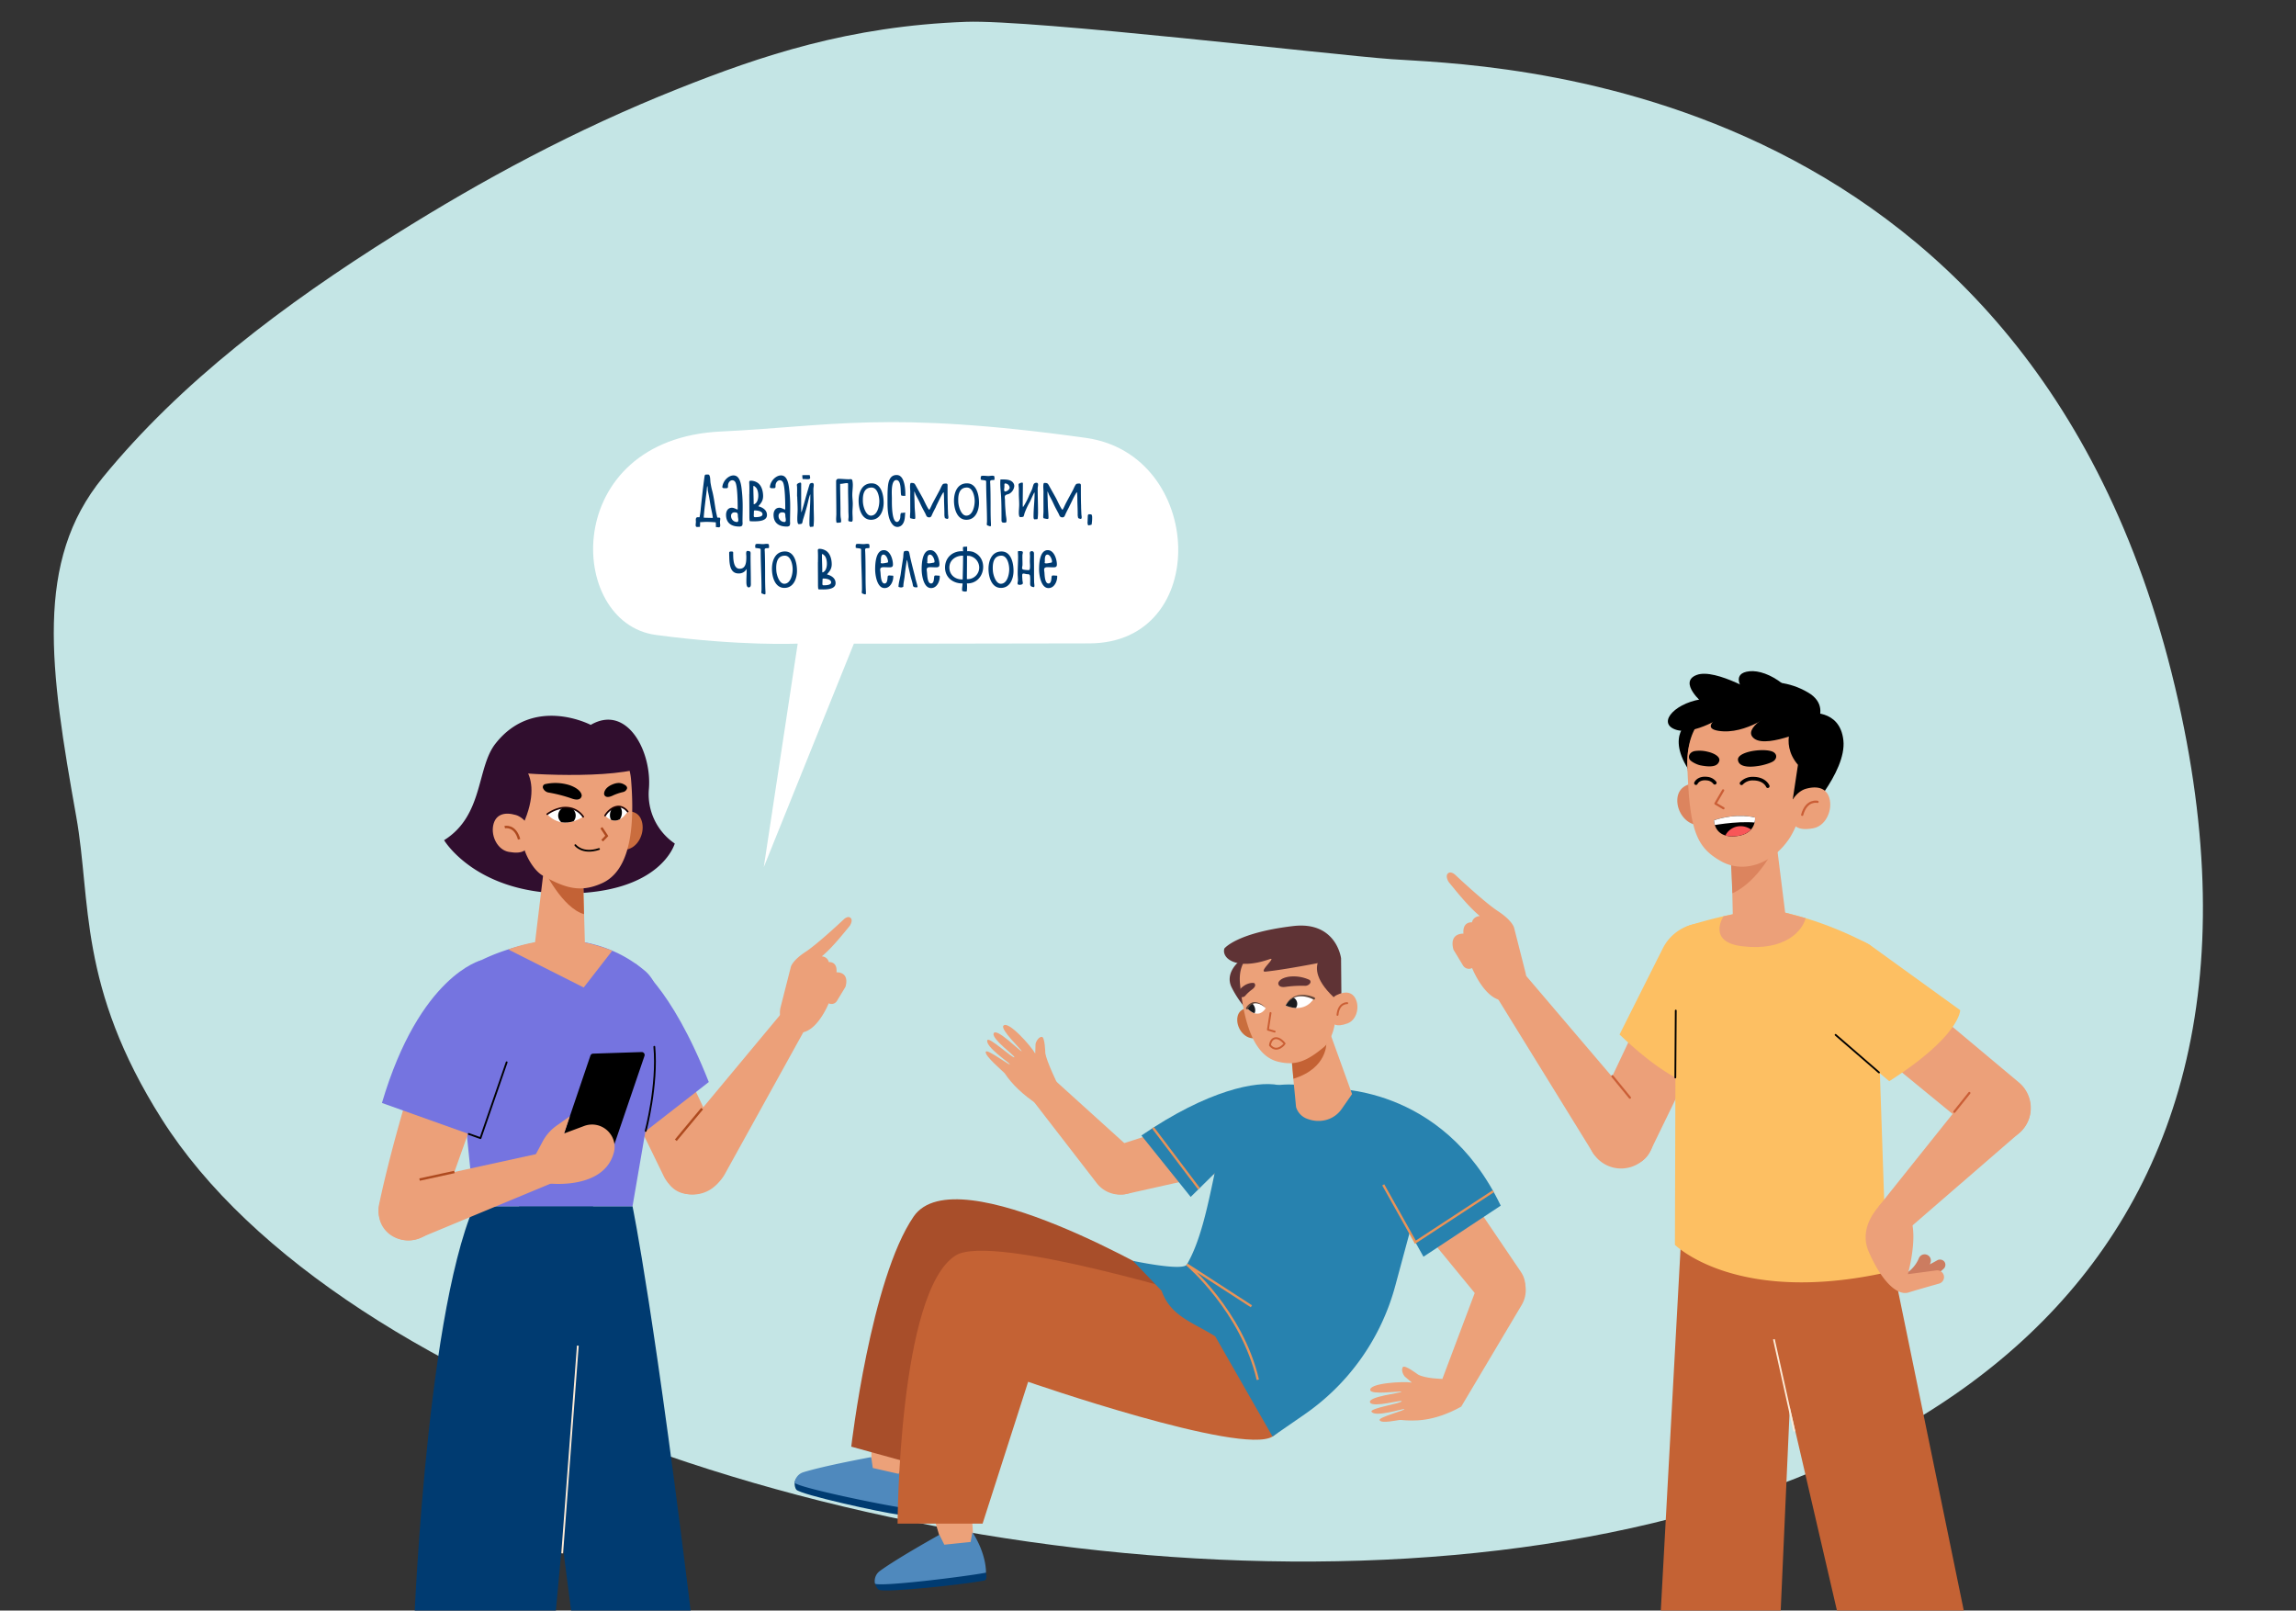 <svg id="Layer_1" data-name="Layer 1" xmlns="http://www.w3.org/2000/svg" viewBox="0 0 1456.08 1021.32"><rect x="0" y="0" width="1456.08" height="1021.32" fill="#333333" stroke="none"/><defs><style>.cls-1{fill:#fff}.cls-3{fill:#c46234}.cls-12,.cls-17,.cls-22,.cls-30,.cls-35,.cls-4,.cls-7,.cls-8{fill:none}.cls-4{stroke:#fdebd7}.cls-17,.cls-35,.cls-4{stroke-miterlimit:10}.cls-4,.cls-8{stroke-width:1.13px}.cls-5{fill:#eca079}.cls-6{fill:#fdbf62}.cls-7{stroke:#ca5e36;stroke-width:1.4px}.cls-12,.cls-22,.cls-30,.cls-7,.cls-8{stroke-linecap:round;stroke-linejoin:round}.cls-12,.cls-8{stroke:#000}.cls-9{fill:#cc7c60}.cls-11{fill:#dc845e}.cls-12{stroke-width:2.27px}.cls-15{fill:#003b71}.cls-16{fill:#7574e0}.cls-17{stroke:#ae4a1f;stroke-width:1.51px}.cls-18{fill:#300e2e}.cls-22{stroke:#1c0001;stroke-width:1.05px}.cls-24{fill:#eca179}.cls-25{fill:#4f89bd}.cls-27{fill:#5f3335}.cls-28{fill:#2782af}.cls-30{stroke:#ca5e34;stroke-width:1.2px}.cls-32{fill:#1b1c20}.cls-33{fill:#604538}.cls-35{stroke:#ea9357;stroke-width:1.47px}</style><clipPath id="clip-path"><path d="M1113 518.43s-10.81-3.23-26 1.7c0 0-.13 11.33 13.52 10.15s12.48-11.85 12.48-11.85z"/></clipPath><clipPath id="clip-path-2"><path class="cls-1" d="M369.85 517.93s-7.69-11.59-22.79-1.64c0 0 8.23 10.77 22.79 1.64z"/></clipPath><clipPath id="clip-path-3"><path class="cls-1" d="M383.73 517.19s6.49-10.62 14.33-2.56c0 0-6.33 10.93-14.33 2.56z"/></clipPath><clipPath id="clip-path-4"><path class="cls-1" d="M815.33 637.69s4.47-10.31 17.89-4.54c0 0-5.01 9.74-17.89 4.54z"/></clipPath><clipPath id="clip-path-5"><path class="cls-1" d="M802.72 639.34s-6.67-7.52-11.77 0c.05 0 6.59 7.8 11.77 0z"/></clipPath></defs><path d="M882.36 37.51C844 34.73 655.24 12.32 612.75 13.84c-74.43 2.68-130.22 21.59-182.54 42.38-65.76 26.12-124.38 57.93-179.35 92.41-71.06 44.57-136.08 93.55-185.64 154.13C21.7 356 31.58 423.91 48.38 518c9.5 53.2.9 107.54 54.22 191.67 225.29 355.52 1455.67 478.82 1276.75-274.11C1286.48 44.72 939.28 41.64 882.36 37.51z" fill="#c4e5e5"/><path class="cls-3" d="M1068.28 745.83l-15.97 292.69h76.2l12.85-287.15-73.08-5.54z"/><path class="cls-3" d="M1190.5 754.28l58.43 284.24h-79.98l-67.24-289.84 88.79 5.6z"/><path class="cls-4" d="M1137.95 907.69l-12.98-58.43"/><path class="cls-5" d="M1082.91 655.27l-36.15 74.36a21.06 21.06 0 0 1-29.44 8.4 21.06 21.06 0 0 1-8.05-27.58l38-80.42z"/><path class="cls-6" d="M1081.56 688.94s-15.63 4.06-54.47-32.94l27.44-54.64a29.06 29.06 0 0 1 41.29-11.64 29 29 0 0 1 11.58 35.61z"/><path class="cls-5" d="M952.29 634.36a14.18 14.18 0 0 0 15.15-17.6l-7.24-28.48s-1-4.44-10.24-10.5c-7.37-4.82-21.46-17.76-27-22.95-1.29-1.21-3.6-2.42-4.94-.69-1.07 1.12-.32 4 1.27 5.88 3.53 4.18 11.43 14.43 19.19 20.87 0 0-4.09.09-5 4 0 0-6.08-.76-5.38 7.18 0 0-9.3-.7-6.34 10.15l6.05 10a4.4 4.4 0 0 0 5.77 1.65s7.48 18.88 18.69 20.47z"/><path class="cls-5" d="M1040.73 704.37l-78-91.55-13.76 19 61.63 99.87c8.86 9.05 26.94 11.28 34.38 1a20.45 20.45 0 0 0-4.25-28.32z"/><path class="cls-7" d="M1022.52 682.44l11.12 13.61"/><path class="cls-6" d="M1123.88 577.18s26.53 3.5 60.41 21.14c5.81 3 6 9.43 5.65 16l6.53 192.53c-95.77 21.15-134.27-17.48-134.27-17.48l.58-189.71a13 13 0 0 1 9.21-13c13.01-3.96 36.4-10.23 51.89-9.48z"/><path class="cls-5" d="M1145.1 582.23l-12.3-3.31-20.8-3.77-12 4.41-7 1.5s-10.77 16.35 12 19c27.23 3.25 38.23-10.06 40.1-17.83z"/><path class="cls-8" d="M1062.46 683.28l.28-42.45"/><path class="cls-5" d="M1217.4 633.69l63.39 53.08a21.06 21.06 0 0 1 1 30.6 21.05 21.05 0 0 1-28.71 1.13l-68.81-56.38z"/><path class="cls-6" d="M1243.11 640.57s.25 16.15-45 45.06l-46.5-39.63a29 29 0 0 1-1.48-42.86 29 29 0 0 1 37.34-2.78z"/><path class="cls-8" d="M1191.63 680.08l-27.54-23.85"/><path class="cls-9" d="M1209.13 807.28a20.66 20.66 0 0 0 7.82-9.48 3.92 3.92 0 0 1 5.16-2.07 3.85 3.85 0 0 1 2.29 4.45 24.74 24.74 0 0 1-8.08 12.84z"/><path class="cls-9" d="M1205 809.3s8-1.37 23.4-10a3.54 3.54 0 0 1 4.67.75 3.38 3.38 0 0 1-.38 4.45 42.46 42.46 0 0 1-19.8 10.36z"/><path class="cls-5" d="M1198.8 758.15s-22.31 15.9-13.64 35.7 18.48 27.87 25.18 25.76c4.64-1.46 14.05-4.13 19.4-5.64a4.27 4.27 0 0 0 3-5.13 4.28 4.28 0 0 0-4.55-3.27l-18.26 2.43s5.86-20.74 2.4-33.36z"/><path class="cls-5" d="M1251.5 689.88l-60.39 75.55 18.38 14.57 71.51-61.91a20.45 20.45 0 0 0-1-31.24 20.46 20.46 0 0 0-28.5 3.03z"/><path class="cls-7" d="M1239.42 705l9.51-11.89"/><path d="M1071.77 456.93s-16.31 8.91.25 32.92l21.45-31z"/><path d="M1158.6 484c-.55 23.52-30.19 42.59-47 41.5-23.48-1.52-42.14-20.08-41.58-43.6a42.6 42.6 0 0 1 43.6-41.58c23.49.53 45.62 16.91 44.98 43.68z" fill="#b25732"/><path class="cls-11" d="M1091.09 511.39c-.5 7.63-7 12.22-14.6 11.72s-13.25-8.74-12.75-16.37 6.83-10.56 14.46-10.06a13.83 13.83 0 0 1 12.89 14.71z"/><path class="cls-5" d="M1125.08 522.38l8.37 66.92-34.33-.06-1.32-57.67 27.28-9.19z"/><path class="cls-11" d="M1098.66 566.4s15-5.26 27.55-30.4l-28.82 3.35z"/><path class="cls-5" d="M1099.12 446.63s-30.38.26-29 40.19 5.77 50.64 21.53 59.41c14.17 7.88 32.69 1.6 43.51-15.11a60.54 60.54 0 0 0 8.35-24.27l2.62-10.36s13.71-51.49-47.01-49.86z"/><path class="cls-7" d="M1092.78 501.19l-4.87 8.37 5.08 2.98"/><path class="cls-12" d="M1104.44 496.71a9.62 9.62 0 0 1 7.32-2.95c7.49 0 9.33 4.79 9.33 4.79M1087.49 496.39a6.84 6.84 0 0 0-4.83-2.63c-5.66-.7-7.13 2.87-7.13 2.87"/><path d="M1113.07 476s6-.9 10.27.36c3.53 1.05 4 4.16 1.6 6.13-1.49 1.23-6.26 2.68-9.57 3.2-10.42 1.64-12.92-1.26-13.18-3.77-.37-3.48 6.55-5.42 10.88-5.92zM1083.05 476.72a20.53 20.53 0 0 0-8.4-.43c-3.14.69-4.36 3.48-3 5.46.87 1.22 4.28 3.11 6.88 3.61 8.44 1.65 10.79-.19 11.68-2.45 1.29-3.18-3.78-5.46-7.16-6.19zM1113 518.43s-10.81-3.23-26 1.7c0 0-.13 11.33 13.52 10.15s12.48-11.85 12.48-11.85z"/><g clip-path="url(#clip-path)"><path class="cls-1" d="M1113.6 521.64c-13.46-1.23-29 2.16-29 2l.2-9 34.47-5.44z"/><path d="M1094.41 541.54c3.22 6.08 10.39 8.59 16 5.61s7.56-10.32 4.34-16.4-10.39-8.58-16-5.6-7.56 10.32-4.34 16.39z" fill="#f85658"/></g><path d="M1138.87 455.84c-.3-.29-11 14.68 1.36 29.16l-3.29 21.87 5 2.21 8.64-13.34.63-26.68z"/><path d="M1097.16 438.64s25-14.11 49.64.59c19.36 11.57-4.13 32.54-4.13 32.54l-6.53-16.29-24.24-7.2z"/><path d="M1146.56 452.26s20.27-3.2 22.48 17.22-25.62 49.45-25.62 49.45z"/><path class="cls-5" d="M1135 516.56c1.47 7.5 5 10.43 14.87 8.68 7.53-1.34 12-10.36 10.58-17.86s-7.53-9.41-15.35-7.14c-5.41 1.59-11.52 8.82-10.1 16.32z"/><path class="cls-7" d="M1152.66 508.48s-7-1.75-9.74 8.23"/><path d="M1151.16 460.44s-29.87 14.49-38.63 7.95 13.26-17.21 13.26-17.21z"/><path d="M1125.79 451.18s-18.46 15.09-36 12.26 18-18.89 18-18.89z"/><path d="M1094.87 453s-20.73 14.07-32.59 9.54 1.16-17.94 19.46-19.48l35.06-2-9.9 9.46-7.78 3.29"/><path d="M1080.18 446.18s-16.36-13.63-4.12-18.19c12.07-4.49 40.74 13.11 40.74 13.11z"/><path d="M1104.66 436.44s-6.75-9.59 4.83-10.77 30.78 10.56 38.68 33.37l-22.38-3.49-21.72-9.55z"/><path class="cls-15" d="M401.13 764.94s14.24 68.06 39.53 278.29H365l-35.88-278.29z"/><path class="cls-15" d="M300.62 764.94C268.93 839.06 262 1043.52 262 1043.52l88.51-.29 25.64-278.29z"/><path class="cls-4" d="M356.53 985.01l9.92-131.71"/><path class="cls-5" d="M385.65 673.32l35.51 73a20.68 20.68 0 0 0 28.91 8.25 20.69 20.69 0 0 0 7.93-27.05l-37.36-79z"/><path class="cls-16" d="M403 611.09c-.84-.24 21.88 12.62 46.5 75.06l-41.6 32.37-20.9-60.15z"/><path class="cls-5" d="M508.71 654.74A12.8 12.8 0 0 1 495 638.85l6.54-25.71s.86-4 9.24-9.48c6.65-4.34 19.37-16 24.39-20.72 1.16-1.08 3.25-2.18 4.46-.62 1 1 .29 3.61-1.15 5.31-3.18 3.78-10.31 13-17.32 18.84a4.76 4.76 0 0 1 4.47 3.64s5.49-.7 4.86 6.47c0 0 8.4-.63 5.72 9.16l-5.45 9a4 4 0 0 1-5.21 1.49s-6.75 17-16.87 18.48z"/><path class="cls-5" d="M428.59 723.07l73.6-88.42 10.49 14.1-52.76 95.35a25.28 25.28 0 0 1-18.22 13c-6.66 1-13.32-.77-17.27-6.22a20.08 20.08 0 0 1 4.16-27.81z"/><path class="cls-17" d="M445.27 703.02l-16.68 20.05"/><path class="cls-16" d="M352.79 595.88s-29.59 1.85-55 17a21.93 21.93 0 0 0-10.34 21.5l13.2 130.55h100.48L420 655.3c1.45-9.2-.14-30.83-11.24-39.87-6.58-5.34-24.54-19.55-55.97-19.55z"/><path class="cls-5" d="M322.3 602.06a107.06 107.06 0 0 1 30.49-6.18c16.73-.79 35.49 7 35.49 7l-18.11 23.32z"/><path class="cls-8" d="M409.48 717.15s7.71-29.09 5.48-53.36"/><path class="cls-5" d="M263.39 678.17s-14.37 44.92-22.9 85.19a19.19 19.19 0 0 0 12.24 22.06A19.15 19.15 0 0 0 277.55 773l31.24-87.74z"/><path class="cls-16" d="M305.13 608.93s-39 9.5-62.91 90.49l62.49 22.31 16.62-61.46z"/><path class="cls-8" d="M297.28 719.08l7.43 2.65 16.61-48.1"/><path d="M376.14 668.14l30.76-1a1.86 1.86 0 0 1 1.82 2.46l-22 64.56a1.86 1.86 0 0 1-1.69 1.26l-30.69 1a1.86 1.86 0 0 1-1.82-2.46l21.91-64.56a1.88 1.88 0 0 1 1.71-1.26z"/><path class="cls-5" d="M361.38 707.88l-8.49 6a28.84 28.84 0 0 0-8.73 9.93l-5.73 10.74 9.57 15.91s35.66 4.37 41.47-20.29a13.82 13.82 0 0 0-2.27-10.92 14.27 14.27 0 0 0-16.71-5.25l-12.71 4.75z"/><path class="cls-5" d="M261.09 749.1l102.25-22.34-6.17 20.5-91 37.82c-10.18 4.23-22.29-.9-25.32-11.5-.16-.57-.3-1.15-.41-1.74a19.26 19.26 0 0 1 20.65-22.74z"/><path class="cls-17" d="M288.16 743.19l-22.09 4.82"/><path class="cls-18" d="M374.66 459.69s-36.25-19.09-60.54 12c-11.92 15.27-7.42 45.46-32.48 61.1 0 0 19.93 33.81 77.37 33.78 60.3-.05 68.91-31.66 68.91-31.66a37.8 37.8 0 0 1-16.38-34.87c1.85-23.83-14-53.67-36.88-40.39"/><path d="M383.5 530.58c1.37 7 4.68 9.76 13.92 8.12 7-1.25 11.27-9.69 9.9-16.71s-7.05-8.81-14.37-6.68c-5.1 1.48-10.82 8.25-9.45 15.27z" fill="#ca6d3e"/><path class="cls-5" d="M346.99 533.7l-8.42 70.06 32.51.28-1.68-62.56-22.41-7.78z"/><path d="M370.37 579.69c-13.81-3.89-25.49-28.19-25.49-28.19l24.57-5.39z" fill="#c36236"/><path class="cls-5" d="M347.84 468.88a55.56 55.56 0 0 1 25.18-1c11.23 2.29 25.59 6.88 27.21 26.78 2.69 33.16-1.64 58-18.64 65.5-13 5.76-22.48 3.54-37.36-4.9-5.53-3.09-10.82-12.26-12.23-18.6l-6.25-17.74s-17.11-39.7 22.09-50.04z"/><path d="M383.11 503.54s.34 3.21 5.09 1.14a32.75 32.75 0 0 1 6.9-2.41 3.4 3.4 0 0 0 2.58-2.35c.18-.85-.65-1.73-1.21-2.07-1.54-.94-3.73-2.25-8.14-.39-5.67 2.4-5.22 6.08-5.22 6.08zM368.91 504.56s-.22 4.14-6.68 1.68a91.09 91.09 0 0 0-14.29-3.66 4.67 4.67 0 0 1-3.6-2.91 1.89 1.89 0 0 1 1.31-2.42 29.85 29.85 0 0 1 15.86.74c7.7 2.85 7.4 6.57 7.4 6.57z"/><path class="cls-1" d="M369.85 517.93s-7.69-11.59-22.79-1.64c0 0 8.23 10.77 22.79 1.64z"/><g clip-path="url(#clip-path-2)"><path d="M365 516.16a5.55 5.55 0 1 1-6.45-4.46 5.56 5.56 0 0 1 6.45 4.46z"/></g><path class="cls-22" d="M347.06 516.29a22.93 22.93 0 0 1 7.65-3.61 14.67 14.67 0 0 1 7.21-.17 13.1 13.1 0 0 1 7.93 5.42"/><path class="cls-1" d="M383.73 517.19s6.49-10.62 14.33-2.56c0 0-6.33 10.93-14.33 2.56z"/><g clip-path="url(#clip-path-3)"><path d="M387 515.26c-.67 2.91.41 5.64 2.4 6.1s4.15-1.54 4.82-4.45-.42-5.64-2.41-6.1-4.17 1.54-4.81 4.45z"/></g><path class="cls-22" d="M398.06 514.63c-2.79-3.57-6.14-3.21-6.14-3.21-5.2.44-8.19 5.77-8.19 5.77"/><path class="cls-17" d="M381.4 524.91l3.41 5.15-2.92 3.02"/><path class="cls-8" d="M364.88 535.94s4.39 5.94 15 2.45"/><path class="cls-18" d="M324.91 479.92s23.61 9.43 5 46.64l-22.84-21.44 9.24-11.49z"/><path class="cls-5" d="M336.58 532.1c-1.37 7-4.69 9.76-13.92 8.11-7-1.25-11.27-9.69-9.9-16.71s7.05-8.81 14.37-6.68c5.1 1.48 10.87 8.25 9.45 15.28z"/><path class="cls-17" d="M320.09 524.52s6.58-1.63 9.12 7.72"/><path class="cls-18" d="M318.64 489c1.25.85 61.95 6 88.46-2 0 0-3.55-26.73-48.38-24.16-34.33 1.97-40.08 26.16-40.08 26.16z"/><path class="cls-24" d="M551.84 848.78l.92 84.28 17.57 6.8 27.13-83.23-45.62-7.85z"/><path class="cls-15" d="M548 933.11s-26.89-1.34-40.47 2.9c-5 1.55-3.67 7.26-2.52 8.63 2.64 3.16 53.49 14.41 65.29 15.91 4.15.53 3.18-16.74-.69-22.56z"/><path class="cls-25" d="M552.51 924s-29.62 5.41-43.2 9.64a7.92 7.92 0 0 0-5.37 6.63c2.64 3.16 57.12 14.38 68.92 15.88 0 0 4.19-10.47.08-27.08l-3.07 5.54-16.36-3.7z"/><path class="cls-24" d="M574.74 902.93l24.15 81.63 18.83-1.95-5.64-87.08-37.34 7.4z"/><path class="cls-15" d="M594.35 983.38s-25.9 7.35-37.41 15.72c-4.2 3-1.15 8 .38 9 3.51 2.14 55.29-3.49 66.95-5.85 4.1-.83-2.35-16.88-7.88-21.15z"/><path class="cls-25" d="M595.75 973.26s-26.33 14.61-37.84 23a7.9 7.9 0 0 0-3 8c3.51 2.15 58.71-4.67 70.37-7 0 0 .61-11.26-8.6-25.68l-1.13 6.23-16.68 1.73z"/><path d="M741.92 812.46s-135.33-80.61-162.52-41-39.55 145.9-39.55 145.9l56.78 15.7 29.66-98.61 114.8 33.89z" fill="#a84e2a"/><path class="cls-3" d="M823.9 853.8s2.62 44.87-16.88 57.14-155-34.7-155-34.7l-28.88 89.94h-53.91s.5-147.35 36.85-170.08c23.28-14.56 164.24 29.11 164.24 29.11z"/><path class="cls-24" d="M782.37 741.91L714.94 757c-9.14 2.21-17.38-3.63-18-12.77-.6-8.36 5.41-16.49 13.75-18.61l66.41-21.41z"/><path class="cls-24" d="M719.13 730.41l-51.6-46.69-17.77 7.33 45.84 59.3a18.51 18.51 0 0 0 15.4 7.16c5.38-.2 10.57-2.41 13.35-7 4.54-7.51 2.21-16.4-5.22-20.1z"/><path class="cls-27" d="M785.45 610s-9 7.32-4.23 16.41a65.07 65.07 0 0 0 9.91 14.36s.3-21.34 3.86-28.3-4.77-7.36-9.54-2.47z"/><path class="cls-28" d="M810.73 688.06c-13.8-2.76-44.58 3.05-86.86 32L755.11 759l41.51-40.84 21.77-27.84z"/><path class="cls-28" d="M872.34 713.54c3.79 5.58 29.82 40.73 27.23 47.32l-14.75 54.63a144.79 144.79 0 0 1-57.44 81.37L807 910.94l-36.33-63.54c-14.44-9-28.36-12.82-34-28.87l-18.19-19s31.59 6.75 34.19 2.35c16.77-28.39 18.38-86.56 31.92-101.35 22.49-24.53 71.89-10.32 87.75 13.01z"/><path class="cls-24" d="M925.61 749.11l38.76 57.2c5.41 7.69 3 17.5-5.27 21.45-7.56 3.63-17.33 1-22.35-6l-44.28-53.92z"/><path class="cls-28" d="M842.32 690.42s71.93-4 109.42 74.12l-49 32.38L869.19 737z"/><path d="M804.81 650c-.09 5.78-2.35 8.44-9.92 8.44-5.78 0-10.35-6.11-10.26-11.89s4.36-8 10.49-7.35c4.26.41 9.77 4.99 9.69 10.8z" fill="#c96e3d"/><path class="cls-24" d="M841.29 649l16.17 44.78-6.64 9.53c-4.81 6.89-13.65 9.21-21.52 6.26a11.38 11.38 0 0 1-7.37-7.58l-4.36-45.31z"/><path class="cls-3" d="M820.26 684.07c22-6.76 20.92-23.15 20.92-23.15l-23-.6z"/><path class="cls-24" d="M824.39 595.81a44.94 44.94 0 0 0-20.17 2.81c-8.6 3.42-19.37 9.12-17.83 25.18 2.58 26.76 9.56 45.9 24.14 49.45 11.2 2.73 18.39-.38 29-9.2 4-3.29 6.86-11.32 7.11-16.58l2.45-15s7.96-34.01-24.7-36.66z"/><path class="cls-27" d="M844.21 601.33s-24.14 10.56 6.53 35.36l-.26-29z"/><path class="cls-24" d="M842.34 644.5c2.09 5.39 5.12 7.09 12.23 4.47 5.42-2 7.59-9.31 5.5-14.7s-6.86-6-12.38-3.27c-3.85 1.9-7.43 8.1-5.35 13.5z"/><path class="cls-30" d="M854.38 636.13s-5.46-.37-6.16 7.43"/><path class="cls-27" d="M850.48 607.66c-.35.34-32.6 6.9-47.87 8.47-5.09.52 7.6-9.67 2.51-7.89-20.77 7.27-30.53-.42-28.66-6.74 0 0 7.48-9.92 43.51-14.25 27.59-3.31 30.51 20.41 30.51 20.41zM795.32 623.37s2.15 1.48-1.16 4a25.77 25.77 0 0 0-4.39 4 2.76 2.76 0 0 1-2.67.91c-.68-.2-1-1.13-1-1.66-.07-1.46-1.07-2.5 2-4.9 3.9-3.08 7.22-2.35 7.22-2.35zM810.69 623.35s-.49 3.31 5 2.4a73.18 73.18 0 0 1 11.9-.62 3.76 3.76 0 0 0 3.32-1.74 1.52 1.52 0 0 0-.66-2.12 24.11 24.11 0 0 0-12.68-1.94c-6.57 1.03-6.88 4.02-6.88 4.02z"/><path class="cls-1" d="M815.33 637.69s4.47-10.31 17.89-4.54c0 0-5.01 9.74-17.89 4.54z"/><g clip-path="url(#clip-path-4)"><path class="cls-32" d="M813.72 636.54a4.48 4.48 0 1 0 4.5-4.46 4.49 4.49 0 0 0-4.5 4.46z"/></g><path class="cls-33" d="M832.9 633.8a17.32 17.32 0 0 0-4.68-1.68 13.75 13.75 0 0 0-5-.22 10.83 10.83 0 0 0-4.61 1.92 10.27 10.27 0 0 0-3.29 3.87 10.45 10.45 0 0 1 3.06-4.16 11.4 11.4 0 0 1 4.7-2.35 14.6 14.6 0 0 1 5.31-.14 18.76 18.76 0 0 1 5.15 1.45.73.73 0 0 1-.6 1.34z"/><path class="cls-1" d="M802.72 639.34s-6.67-7.52-11.77 0c.05 0 6.59 7.8 11.77 0z"/><g clip-path="url(#clip-path-5)"><path class="cls-32" d="M795.57 638.34c.94 2.22.47 4.55-1.05 5.19s-3.52-.63-4.46-2.85-.48-4.55 1-5.19 3.56.63 4.51 2.85z"/></g><path class="cls-33" d="M790.3 639a7.68 7.68 0 0 1 2.69-2.74 6.07 6.07 0 0 1 1.8-.7 3.62 3.62 0 0 1 1-.06 5.82 5.82 0 0 1 .93.07 8.47 8.47 0 0 1 3.39 1.36 11.85 11.85 0 0 1 2.63 2.41 11.47 11.47 0 0 0-2.82-2.09 7.74 7.74 0 0 0-3.27-1 4.72 4.72 0 0 0-.84 0 2.83 2.83 0 0 0-.78.13 5 5 0 0 0-1.43.74 6.39 6.39 0 0 0-2 2.5.73.73 0 0 1-1 .35.72.72 0 0 1-.35-1z"/><path class="cls-30" d="M808.37 654.17l-4.27-1.23 1.64-10.55M805.39 662.83c.68-5.32 5.19-6.25 9.32-1 0 .04-4.86 6.44-9.32 1z"/><path class="cls-24" d="M937.85 813l-24.52 65.13L926.67 892 965 827.56a18.49 18.49 0 0 0 1-17c-2.15-4.93-6.11-9-11.41-9.84-8.59-1.45-16.03 4-16.74 12.28z"/><path class="cls-24" d="M869 881.56c-.89-4.5 20.9-5.72 26.38-4.83l-4.56-3.88c-1-1.09-2.38-4.3-1.15-5.94s9.57 4.71 9.57 4.71c4.75 2.65 15.51 2.79 15.51 2.79L926.67 892c-17.94 9.94-30.57 9.15-38.45 8.42-1.25-.11-12.4 2.64-13.32.11-.7-1.93 17.16-6.38 15.63-7-.84-.31-18.48 5.41-20.74 1.7-1.39-2.29 19.75-5.39 19.1-6.72-.42-.87-17.86 4.15-19.92 1-2.56-3.91 21-6.29 19.79-7-.95-.51-19.16 2.18-19.76-.95zM636.34 650.43c3-3.5 17.47 12.81 20.18 17.66l.2-6c.21-1.5 1.89-4.54 3.94-4.6s2.26 10.42 2.26 10.42c.88 5.38 8 20 8 20l-13 12.36c-9.28-6-16.36-13-20.69-19.57-.68-1-13.42-11.54-12-13.83 1.07-1.75 15.66 9.47 15.16 7.92-.28-.85-15.73-11.11-14.23-15.18.93-2.52 16.5 12.11 17.14 10.78.42-.88-14.35-11.41-13.17-15 1.47-4.44 18 12.56 17.77 11.16-.22-1.07-13.63-13.69-11.56-16.12z"/><path class="cls-35" d="M793.62 828.35l-40.93-26.49s34.85 29.4 45 73.1M760.36 753.79l-29.13-38.59M947 755.41l-49.39 32.32-20.38-36.38"/><path class="cls-1" d="M541.5 408.18s83.22 0 149.42-.19c77.59-.23 73.22-119.8-2.29-130.32-126.14-17.57-162.63-7.25-231.32-4.05-102 4.74-98.36 121.36-41.42 129 53.43 7.2 90 5.53 90 5.53L484.36 549.9z"/><path class="cls-15" d="M456.59 328.4c.2.08.19.49.19.65 0 .69-.19 1.34-.19 2s.16 1.41.16 2.12-.16 1.21-1 1.21c-.44 0-.86-.13-1.3-.13a2.32 2.32 0 0 0-.38.06l-.05-.13a4.93 4.93 0 0 1 0-.54c0-.8-.05-1.6-.06-2.4-2-.19-4.1-.3-6.11-.3-1.21 0-2.41.16-3.62.16H444c0 .78 0 1.57-.07 2.35a3 3 0 0 1-.06.59v.06c-.57 0-1.13.07-1.69.07-.83 0-1-.47-1-1.21s.15-1.41.15-2.12-.25-1.88.24-2.38c.21-.56.86-.47 1.37-.47h.69a38.68 38.68 0 0 0 .78-5.57c.7-6.65 1.42-13.29 2.34-19.91.23-1.66.37-1.6 2.14-1.6a1 1 0 0 1 1.09.73c.55 1.21.41 3.4.66 4.79.28 1.58.56 3.15 1 4.7 1.12 4.25 1.58 8.63 2.36 12.95.25 1.4.6 2.77.9 4.16a5 5 0 0 1 1.73.12zm-9.1-.06c1.53 0 3.06.07 4.59.08-.25-2.44-.9-4.83-1.35-7.23s-.72-4.53-1.16-6.78c-.26-1.28-.57-2.57-.74-3.87a10.26 10.26 0 0 0-.19-2.08c0-.07 0-.16-.1-.16s-.16.66-.17.75c-.12.87-.17 1.74-.27 2.61-.67 5.51-1.41 11-1.83 16.58.4 0 .81.08 1.22.1zM470.69 333.28a2.49 2.49 0 0 1-2 .61c-4.87 0-8.24-2.26-8.24-7.44 0-2.33 1.14-4.47 3.72-4.47 1.47 0 2.91 1.08 3.48 1.08a.59.59 0 0 0 .19-.05c0-3.34-.05-15-1.55-17.33a2.19 2.19 0 0 0-1.84-1.13c-1.73 0-2.77 1.83-2.77 3.38 0 1.36 0 1.66-1.41 1.66-.66 0-2.18.17-2.18-.8a8.37 8.37 0 0 1 1-3.12c1.13-2.12 3.58-4.19 6.08-4.19a3.92 3.92 0 0 1 1.68.37c2.93 1.41 3.36 7 3.67 9.89a90.3 90.3 0 0 1 .47 9.73c0 3.14-.11 6.29-.11 9.44a5 5 0 0 1-.2 2.37zm-7.05-6.14a3.73 3.73 0 0 0 3.77 3.87c.74 0 .81-.74.81-1.31 0-.91-.28-1.79-.28-2.7 0-1.76-.44-2.1-2.17-2.1a2.08 2.08 0 0 0-2.13 2.24zM475.22 313.24c0-1.78.07-3.56 0-5.34 0-.54-.07-1.47-.07-2 0-1 .35-1.07 1.39-1.07a8.29 8.29 0 0 1 3.7 1.17c2.76 1.71 3.7 5.48 3.71 8.54 0 3.63-2 5.11-3 6.48-.1.14 5.47 1 5.45 5.59s-7.68 3.95-10.38 3.95c-.69 0-.63-.48-.69-1.05a19.49 19.49 0 0 1-.08-2c0-4.7-.06-9.39-.07-14.08zm2.53-4.65c0 3.42.22 7.5.22 10.93a.4.4 0 0 0 .08.23 1.16 1.16 0 0 0 .18 0c3.38-1.14 3.18-8 1.43-10.3-.22-.25-1.91-2.12-1.91-.86zm.92 15.08c-.53 0-.56.36-.56.8 0 .88-.08 1.75-.08 2.62 0 .53.17.86.75.86 2.82 0 4.8-.43 4.8-1.9-.07-2.05-3.68-2.38-4.91-2.38zM500.81 333.28a2.51 2.51 0 0 1-2 .61c-4.88 0-8.24-2.26-8.24-7.44 0-2.33 1.13-4.47 3.72-4.47 1.47 0 2.9 1.08 3.48 1.08a.77.77 0 0 0 .23-.06c0-3.34-.06-15-1.55-17.33a2.21 2.21 0 0 0-1.85-1.13c-1.72 0-2.77 1.83-2.77 3.38 0 1.36 0 1.66-1.41 1.66-.66 0-2.18.17-2.18-.8a8.21 8.21 0 0 1 1-3.12c1.12-2.12 3.58-4.19 6.07-4.19a3.89 3.89 0 0 1 1.68.37c2.93 1.41 3.37 7 3.67 9.89a90.3 90.3 0 0 1 .47 9.73c0 3.14-.11 6.29-.11 9.44a5 5 0 0 1-.2 2.37zm-7.05-6.14a3.72 3.72 0 0 0 3.76 3.87c.74 0 .82-.74.82-1.31 0-.91-.29-1.79-.29-2.7 0-1.76-.44-2.1-2.17-2.1a2.08 2.08 0 0 0-2.12 2.24zM505.49 314.83v-1c0-1.63.07-3.26 0-4.89 0-.49-.13-1-.13-1.47 0-.79 1.6-1.43 2.25-1.43s.48 1.28.48 1.64V320c0 1.28 0 2.56.06 3.83 0 .24 0 .49.05.73 0 0 0 .28.08.28a3.57 3.57 0 0 0 .13-.35c.17-.52.33-1 .48-1.57.63-2.17 1.27-4.36 1.84-6.56.27-1 2.62-9.25 2.84-9.51a2.21 2.21 0 0 1 1.51-.6c.85 0 1 .71 1 1.42s-.24 1.68-.24 2.52c0 3.83.19 7.65.19 11.48 0 2.47.13 4.93.13 7.4 0 1.26-.05 2.52-.16 3.77s0 1.12-1.23 1.22c-.26 0-.52.08-.79.08-.76 0-.66-2.36-.66-2.82 0-5.58.57-11.15.57-16.72v-.78c0-.23 0-.27-.07-.27s-.57 1.48-.62 1.67c-.53 1.89-.91 3.82-1.42 5.72-.77 2.85-1.6 5.66-2.5 8.46-.18.56-.41 2.41-.81 2.7a7.41 7.41 0 0 1-1.88.28c-1 0-.95-2.95-.95-3.55 0-1.9.2-3.8.2-5.7 0-2.76-.2-5.52-.26-8.28zm3.61-11c-.11 0-.17-.5-.18-.57-.08-.64-.09-1.29-.12-1.94 1.58-.05 3.15-.06 4.72-.06 0 .57.27 1.1.27 1.68 0 .94-1 .94-1.74.94s-1.53-.09-2.29-.09a3.66 3.66 0 0 0-.66 0zM540.84 307.44c0 2.14-.32 4.27-.32 6.42 0 1.87.29 3.73.29 5.61s-.19 3.59-.19 5.38c0 1.35.12 2.69.12 4 0 .72.14 2-.89 2a3.62 3.62 0 0 1-.86-.16c-.65-.16-1 0-1-.93 0-.69.16-1.38.16-2.09 0-1.28-.11-2.56-.12-3.84 0-4.72-.2-9.43-.2-14.15v-2.54c0-.54 0-.78-.65-.78-1.46 0-2.88.49-4.37.48v3.2c.12 4.14.14 8.29.21 12.44 0 1.88-.07 3.89.15 5.76a17 17 0 0 1 .27 2c0 .17-.1.68 0 .81-.19.39-1.92.44-2.29.44-.84 0-.67-.18-.77-.81a8.42 8.42 0 0 1-.12-1.42c0-1.12.13-2.24.13-3.37 0-7-.14-13.92-.14-20.87a1.44 1.44 0 0 1 1.57-1.38c2.17 0 4.34.27 6.51.27 1 0 2-.42 2.26.93a14.72 14.72 0 0 1 .25 2.6zM544.51 317.55c0-5.25 2.09-11.05 8.25-11.05s7.63 7.42 7.63 12.31-2.16 10.8-8 10.8c-6.08 0-7.88-7.24-7.88-12.06zm2.7-.68c0 .75 0 1.51.11 2.27.25 2.52 1.87 7.84 5 7.84 4.1 0 5.33-6 5.33-9.21 0-2.92-1.15-8.61-4.93-8.61-4.5 0-5.51 3.93-5.51 7.71zM570.69 301.81c2.95 1.77 3.47 8.31 3.47 11.43v1.19H573a3.1 3.1 0 0 1-.91-.1c-.77-.22-.55 0-.69-.81-.36-2.13.27-9.12-3-9.12-2.86 0-2.86 6.18-2.86 8.06 0 1.23.08 2.45.08 3.67 0 2.39-.3 14.85 3.22 14.85 1.06 0 1.77-1.38 2-2.25s.07-1.8.28-2.68.22-.74 1.13-.81c.6-.05 1.21-.14 1.8-.23-.18 2.53-.09 5.5-1.78 7.58a4.11 4.11 0 0 1-3.14 1.56 3.84 3.84 0 0 1-2.65-1.09c-3.84-3.71-3.64-11.43-3.64-16.43 0-2.64 0-5.29.25-7.93.28-3.39 1.27-7.48 5.52-7.48a4.18 4.18 0 0 1 2.15.58zM593.65 321.25c-.82 1.57-1.67 3.14-2.41 4.76-.42.91-.66 2.05-1.87 2.05a3.4 3.4 0 0 1-.45 0c-1.43-.21-1.5-1.28-2.08-2.39-.85-1.64-1.76-3.24-2.56-4.9-.71-1.47-1.38-3-2.15-4.41-.52-1-1.06-2-1.54-3a7.64 7.64 0 0 0-.77-1.78c0 2.9.17 5.8.22 8.7 0 2.6.41 5.34.41 7.89 0 .78-.11.93-.94.93a16.88 16.88 0 0 1-2-.43.19.19 0 0 0-.12 0c-.19-.06-.29-.65-.29-.83 0-1.23.17-2.47.17-3.72 0-4-.06-8.07 0-12.1 0-1.15-.14-2.29-.14-3.43 0-.47 0-2.34.62-2.34 1.83 0 2.17.1 3 1.67 1.51 2.76 3.09 5.47 4.6 8.23.54 1 3.27 7.1 4 7.1.07 0 .26-.35.29-.4.68-1.21 1.18-2.5 1.82-3.73 1.5-2.88 3.11-5.7 4.61-8.59.46-.88 1.34-3.27 2.17-3.7a6.19 6.19 0 0 1 1.68-.2c1.23 0 1 1 1 2 0 4 0 8.07.15 12.12 0 1.64.1 3.28.16 4.92 0 .8.21 1.58.21 2.39 0 .46-.11 1-.7 1a2.39 2.39 0 0 1-.87-.27c-.84-.34-.52.12-.78-.88a7.31 7.31 0 0 1-.17-1.81c0-2.42-.1-4.81-.18-7.22-.07-1.75 0-3.5-.14-5.25a10.22 10.22 0 0 0-.11-1.23s-.05-.3-.1-.3-.52.65-.58.76c-1.6 2.69-2.82 5.59-4.25 8.36zM605 317.55c0-5.25 2.08-11.05 8.24-11.05s7.63 7.42 7.63 12.31-2.16 10.8-8 10.8c-6.08 0-7.87-7.24-7.87-12.06zm2.7-.68c0 .75 0 1.51.1 2.27.25 2.52 1.87 7.84 5 7.84 4.11 0 5.33-6 5.33-9.21 0-2.92-1.15-8.61-4.93-8.61-4.51 0-5.51 3.93-5.51 7.71zM624 304.52c-.43-.07-1.79-.15-2.05-.44a1.81 1.81 0 0 1 0-.4c0-1.64-.06-2 1.72-2 1.06 0 2.11.17 3.16.17.79 0 1.57-.18 2.36-.18.57 0 1.46 0 1.46.75 0 .51.07 1 .07 1.49 0 1.08-2.79-.21-2.79 1.48 0 .39 0 .79.06 1.19.18 4.18.2 8.38.22 12.57 0 4.35 0 8.69.23 13v.82c0 .27 0 .76-.44.76a3.76 3.76 0 0 1-1.17-.35c-.8-.28-1-.11-1-1.19 0-.53.11-1.06.11-1.59 0-8.16-.53-16.33-.53-24.49 0-1.4 0-1.36-1.38-1.59zM642.62 306.26a3.46 3.46 0 0 1 .62 2 6.23 6.23 0 0 1-3 4.74c-.72.45-2 .56-2.54 1a1.63 1.63 0 0 0-.49 1.38c0 .68.14 1.34.14 2 0 2.89.26 5.79.49 8.67.11 1.32.45 2.6.45 3.93 0 1.1-.07 1.47-1.25 1.47-1.87 0-1.91-.47-1.91-2.16 0-4.65 0-9.3-.23-13.94-.15-2.93-.55-5.84-.55-8.78a24.18 24.18 0 0 1 .12-2.55c2.66.04 6.45-.24 8.15 2.24zm-2.49 3.7a2.16 2.16 0 0 0 .17-.83 2.94 2.94 0 0 0-2.76-2.56c-.52 0-.57.42-.57.84v1.38c0 .46-.17 1.16-.17 1.75s.13 1.13.78 1.13a3.7 3.7 0 0 0 2.52-1.71zM656.07 312.23c-.45.29-2.49 5.18-3 6.1a45.78 45.78 0 0 0-3.31 7.1c-.17.51-.42 2-.83 2.26a6.9 6.9 0 0 1-1.91.23c-.87 0-.9-2.24-.9-2.84 0-1.7.23-3.4.23-5.11 0-2.41-.22-4.81-.22-7.22V310c0-.92-.18-1.84-.18-2.76 0-.72 1.69-1.21 2.27-1.21s.47.63.47.94c0 4.19-.1 8.38-.1 12.56a9.91 9.91 0 0 0 .16 2.11 41.61 41.61 0 0 0 3.66-6.86c.61-1.61 1.51-3.09 2.14-4.69.3-.76.74-3 1.26-3.43a2.32 2.32 0 0 1 1.52-.52c.73 0 1 .5 1 1.16 0 .85-.25 1.68-.25 2.53 0 5 .22 10 .22 15a30.48 30.48 0 0 1-.17 3.44c-.14 1.18-.16.95-1.24 1-.26 0-.53.06-.79.06-.65 0-.65-1.41-.65-1.85 0-4.91.67-9.8.67-14.72a1.16 1.16 0 0 0-.09-.55zM678.13 321.25c-.82 1.57-1.67 3.14-2.41 4.76-.42.91-.65 2.05-1.86 2.05a3.29 3.29 0 0 1-.45 0c-1.44-.21-1.51-1.28-2.09-2.39-.85-1.64-1.75-3.24-2.56-4.9-.71-1.47-1.37-3-2.14-4.41-.53-1-1.07-2-1.54-3a7.65 7.65 0 0 0-.78-1.78c0 2.9.18 5.8.22 8.7.05 2.6.41 5.34.41 7.89 0 .78-.11.93-.94.93a16.88 16.88 0 0 1-2-.43.19.19 0 0 0-.12 0c-.18-.06-.28-.65-.28-.83 0-1.23.17-2.47.17-3.72 0-4-.06-8.07 0-12.1 0-1.15-.13-2.29-.13-3.43 0-.47 0-2.34.62-2.34 1.82 0 2.16.1 3 1.67 1.5 2.76 3.09 5.47 4.59 8.23.55 1 3.27 7.1 4 7.1.07 0 .26-.35.29-.4.68-1.21 1.18-2.5 1.82-3.73 1.5-2.88 3.11-5.7 4.61-8.59.46-.88 1.34-3.27 2.18-3.7a6.12 6.12 0 0 1 1.67-.2c1.24 0 1.06 1 1.06 2 0 4 0 8.07.14 12.12 0 1.64.11 3.28.17 4.92 0 .8.2 1.58.2 2.39 0 .46-.11 1-.69 1a2.5 2.5 0 0 1-.88-.27c-.83-.34-.52.12-.77-.88a6.87 6.87 0 0 1-.18-1.81c0-2.42-.1-4.81-.18-7.22-.06-1.75 0-3.5-.14-5.25 0-.41 0-.82-.1-1.23 0 0-.06-.3-.1-.3s-.52.65-.59.76c-1.6 2.69-2.81 5.59-4.25 8.36zM692.38 331.91c0 .54-.1.86-.39.9-.58.1-.76.18-1.37.29-.36.07-.44.15-.72-.39a5 5 0 0 1-.14-2.2c0-1 .07-2.34.11-3.31a1.37 1.37 0 0 1 .07-.47c.31-.9.9-.58 1.4-.58.68 0 1-.1 1.26 1.23a23 23 0 0 1-.22 4.53zM462.43 351.44v-1c0-.66.73-.72 1.22-.72s1.32-.06 1.32.7c0 2.9-.2 10.24 4.07 10.24s4.27-4.78 4.27-7.89c0-.76-.48-3.4.68-3.4 2.4 0 2 .93 2 2.93 0 5.63.18 11.26.18 16.89 0 1.12.32 3.29-1.37 3.29-1.46 0-1.46-2.65-1.46-3.65 0-2.45.18-4.89.18-7.34v-.75a5.45 5.45 0 0 1-5.11 2.89H468c-5.86-.31-5.38-8.02-5.57-12.19zM481 347.72c-.43-.07-1.79-.15-2.05-.44a1.81 1.81 0 0 1 0-.4c0-1.64-.06-2 1.72-2 1.06 0 2.11.17 3.16.17.79 0 1.57-.18 2.36-.18.57 0 1.46 0 1.46.75 0 .51.07 1 .07 1.49 0 1.08-2.79-.21-2.79 1.48 0 .39.05.79.07 1.19.17 4.18.19 8.38.21 12.57 0 4.35 0 8.69.24 13v.82c0 .27 0 .76-.44.76a3.76 3.76 0 0 1-1.17-.35c-.8-.28-1-.11-1-1.19 0-.53.11-1.06.11-1.59 0-8.16-.53-16.33-.53-24.49 0-1.4 0-1.36-1.38-1.59zM489.56 360.75c0-5.25 2.09-11.05 8.24-11.05s7.63 7.42 7.63 12.31-2.16 10.8-8 10.8c-6.07 0-7.87-7.23-7.87-12.06zm2.7-.68a21.69 21.69 0 0 0 .11 2.27c.25 2.52 1.87 7.84 5 7.84 4.1 0 5.32-6 5.32-9.21 0-2.92-1.15-8.6-4.93-8.6-4.49 0-5.5 3.92-5.5 7.7zM518.73 356.44c0-1.78.07-3.56 0-5.34 0-.54-.07-1.47-.07-2 0-1 .35-1.07 1.4-1.07a8.29 8.29 0 0 1 3.69 1.17c2.76 1.71 3.7 5.48 3.72 8.54 0 3.63-2 5.11-3 6.48-.11.14 5.46 1 5.44 5.59s-7.68 3.95-10.38 3.95c-.69 0-.63-.48-.69-1.05s-.08-1.35-.08-2c0-4.7-.06-9.39-.07-14.08zm2.53-4.65c0 3.42.22 7.5.22 10.93a.4.4 0 0 0 .08.23 1.29 1.29 0 0 0 .19 0c3.37-1.14 3.17-8 1.42-10.3-.17-.25-1.91-2.12-1.91-.86zm.93 15.08c-.54 0-.56.36-.56.8 0 .88-.08 1.75-.08 2.62 0 .53.16.86.75.86 2.82 0 4.8-.43 4.8-1.9-.1-2.09-3.68-2.38-4.91-2.38zM544.71 347.72c-.43-.07-1.79-.15-2.05-.44a1.81 1.81 0 0 1 0-.4c0-1.64-.06-2 1.72-2 1.06 0 2.11.17 3.16.17.79 0 1.57-.18 2.36-.18.57 0 1.46 0 1.46.75 0 .51.07 1 .07 1.49 0 1.08-2.79-.21-2.79 1.48 0 .39 0 .79.06 1.19.18 4.18.2 8.38.22 12.57 0 4.35 0 8.69.23 13v.82c0 .27 0 .76-.44.76a3.76 3.76 0 0 1-1.17-.35c-.8-.28-1-.11-1-1.19 0-.53.11-1.06.11-1.59 0-8.16-.53-16.33-.53-24.49 0-1.4 0-1.36-1.38-1.59zM560.92 372.91c-4.74 0-5.92-8.32-5.92-11.85s.35-12.2 5.52-12.2c4 0 5.77 5.85 5.77 9.1 0 1.58-.87 1.8-2.24 1.8-1.22 0-2.45-.09-3.68-.09-1 0-2.16.2-2.16 1.48 0 .66.14 1.32.19 2 .14 1.61.23 6.87 2.56 6.87s1.64-4.56 2.22-4.9a1.61 1.61 0 0 1 .91-.19c.63 0 1.26.11 1.89.11s.52.28.52.69c0 2.66-1.47 6.19-4.21 7a4.89 4.89 0 0 1-1.37.18zm-2.39-16.05c0 .34.74.41 1 .41a14.91 14.91 0 0 0 2.57-.39c.65-.11 1.09 0 1.09-.84 0-1.39-1.24-4.36-2.89-4.36s-1.66 2.37-1.66 3.52v.91c0 .31-.11.5-.11.75zM580.44 366.5c.22.9 1.45 5.06 1.45 5.53s-.42.42-.73.42h-.49c-1.86-.15-1.59-.93-1.95-2.47-.4-1.71-1-3.38-1.37-5.09s-.8-3.57-1.24-5.34c-.18-.7-.61-4.24-1-4.5-.55 3.46-1.07 6.9-1.41 10.39-.19 1.9-.67 3.78-.79 5.69-.07 1.06.16 1-.91 1.32a1.9 1.9 0 0 1-.54.07 4 4 0 0 1-1.66-.4c.09-2.77 1.06-5.51 1.44-8.26.47-3.43 1-6.83 1.55-10.26.12-.8.07-3.57.65-4a3.33 3.33 0 0 1 1.54-.27 2.5 2.5 0 0 1 1 .13c.7.33.83 2 1 2.69 1 4.82 2.34 9.6 3.51 14.4zM590.41 372.91c-4.74 0-5.92-8.32-5.92-11.85s.35-12.2 5.51-12.2c4 0 5.78 5.85 5.78 9.1 0 1.58-.87 1.8-2.24 1.8s-2.45-.09-3.68-.09c-1 0-2.16.2-2.16 1.48 0 .66.13 1.32.19 2 .14 1.61.23 6.87 2.56 6.87s1.64-4.56 2.22-4.9a1.58 1.58 0 0 1 .91-.19c.63 0 1.25.11 1.88.11s.52.28.52.69c0 2.66-1.46 6.19-4.2 7a5 5 0 0 1-1.37.18zM588 356.86c0 .34.74.41 1 .41a15.06 15.06 0 0 0 2.57-.39c.65-.11 1.09 0 1.09-.84 0-1.39-1.24-4.36-2.89-4.36s-1.66 2.37-1.66 3.52v.91c0 .31-.11.5-.11.75zM617.46 350.13c9.83 4.09 7.11 19.84-4 19.84h-.27a20.91 20.91 0 0 1 0 4.26c-.11.78.16.72-.66.89h-.08a3.94 3.94 0 0 1-2.32-.49 3.87 3.87 0 0 0 0-.9c0-1.24.3-2.51.34-3.77-6 .1-11.14-3.68-11.14-10.11 0-6.11 4.58-10.31 10.58-10.31a4.8 4.8 0 0 1 .85.07c0-.65-.08-1.29-.08-1.94a2 2 0 0 1 .08-.73c.23-.33 2.13-.28 2.58-.31v2.91a10.52 10.52 0 0 1 4.2.58zm-7.46 17.3h.51c.1-4.76.26-9.53.26-14.29v-.76h-.27c-4.4 0-8.42 2.79-8.42 7.49s3.69 7.56 7.92 7.56zm3.85-.17a7.37 7.37 0 0 0 7.15-7.4 7.58 7.58 0 0 0-6.29-7.36c-.46-.06-1 0-1.45-.06 0 4.94-.05 9.88-.08 14.82h.67zM626.89 360.75c0-5.25 2.09-11.05 8.24-11.05s7.63 7.42 7.63 12.31-2.15 10.8-8 10.8c-6.07 0-7.87-7.23-7.87-12.06zm2.7-.68a21.69 21.69 0 0 0 .11 2.27c.25 2.52 1.87 7.84 5 7.84 4.1 0 5.33-6 5.33-9.21 0-2.92-1.16-8.6-4.94-8.6-4.49 0-5.5 3.92-5.5 7.7zM655.72 355.68c.09 4.43 0 8.86.1 13.28 0 .84.19 1.67.19 2.5 0 .28-.06.87-.44.87a3.66 3.66 0 0 1-.73-.16c-1.24-.24-1.54-.93-1.54-2.11 0-1 .2-4.64-.25-5.36a1.27 1.27 0 0 0-1.29-.57c-1 0-1.86-.41-2.77-.41-.74 0-.73.89-.73 1.43 0 .82.1 1.64.13 2.46s.27 1.48.27 2.24-1.26 1-1.92 1-1.42-.06-1.42-.91c0-.68.25-1.35.25-2 0-1.43-.17-2.85-.17-4.27 0-3.54.25-7.08.25-10.62 0-1-.1-2-.1-3 0-.41.06-.58.51-.58.71 0 2.61-.22 2.61.79 0 .63-.24 1.24-.28 1.87v1.28c0 1.58.1 3.17.06 4.75 0 .69-.25 1.36-.25 2.05s.5 1 1.2 1.07a20.51 20.51 0 0 0 2.71.24 1.36 1.36 0 0 0 .63-.09c.49-.29.49-2 .49-2.46 0-1.06-.11-2.12-.11-3.18s.08-2.09.08-3.14c0-.63-.11-1.27-.11-1.91s.31-1.23 1.15-1.23c1.08 0 1.49.59 1.49 1.58v4.62zM664.88 372.91c-4.73 0-5.92-8.32-5.92-11.85s.35-12.2 5.52-12.2c4 0 5.78 5.85 5.78 9.1 0 1.58-.88 1.8-2.24 1.8s-2.46-.09-3.69-.09c-1 0-2.16.2-2.16 1.48 0 .66.14 1.32.2 2 .13 1.61.22 6.87 2.55 6.87s1.64-4.56 2.22-4.9a1.63 1.63 0 0 1 .92-.19c.63 0 1.25.11 1.88.11s.52.28.52.69c0 2.66-1.47 6.19-4.21 7a4.84 4.84 0 0 1-1.37.18zm-2.38-16.05c0 .34.74.41 1 .41a14.77 14.77 0 0 0 2.57-.39c.65-.11 1.09 0 1.09-.84 0-1.39-1.24-4.36-2.88-4.36s-1.66 2.37-1.66 3.52v.91c0 .31-.12.5-.12.75z"/></svg>